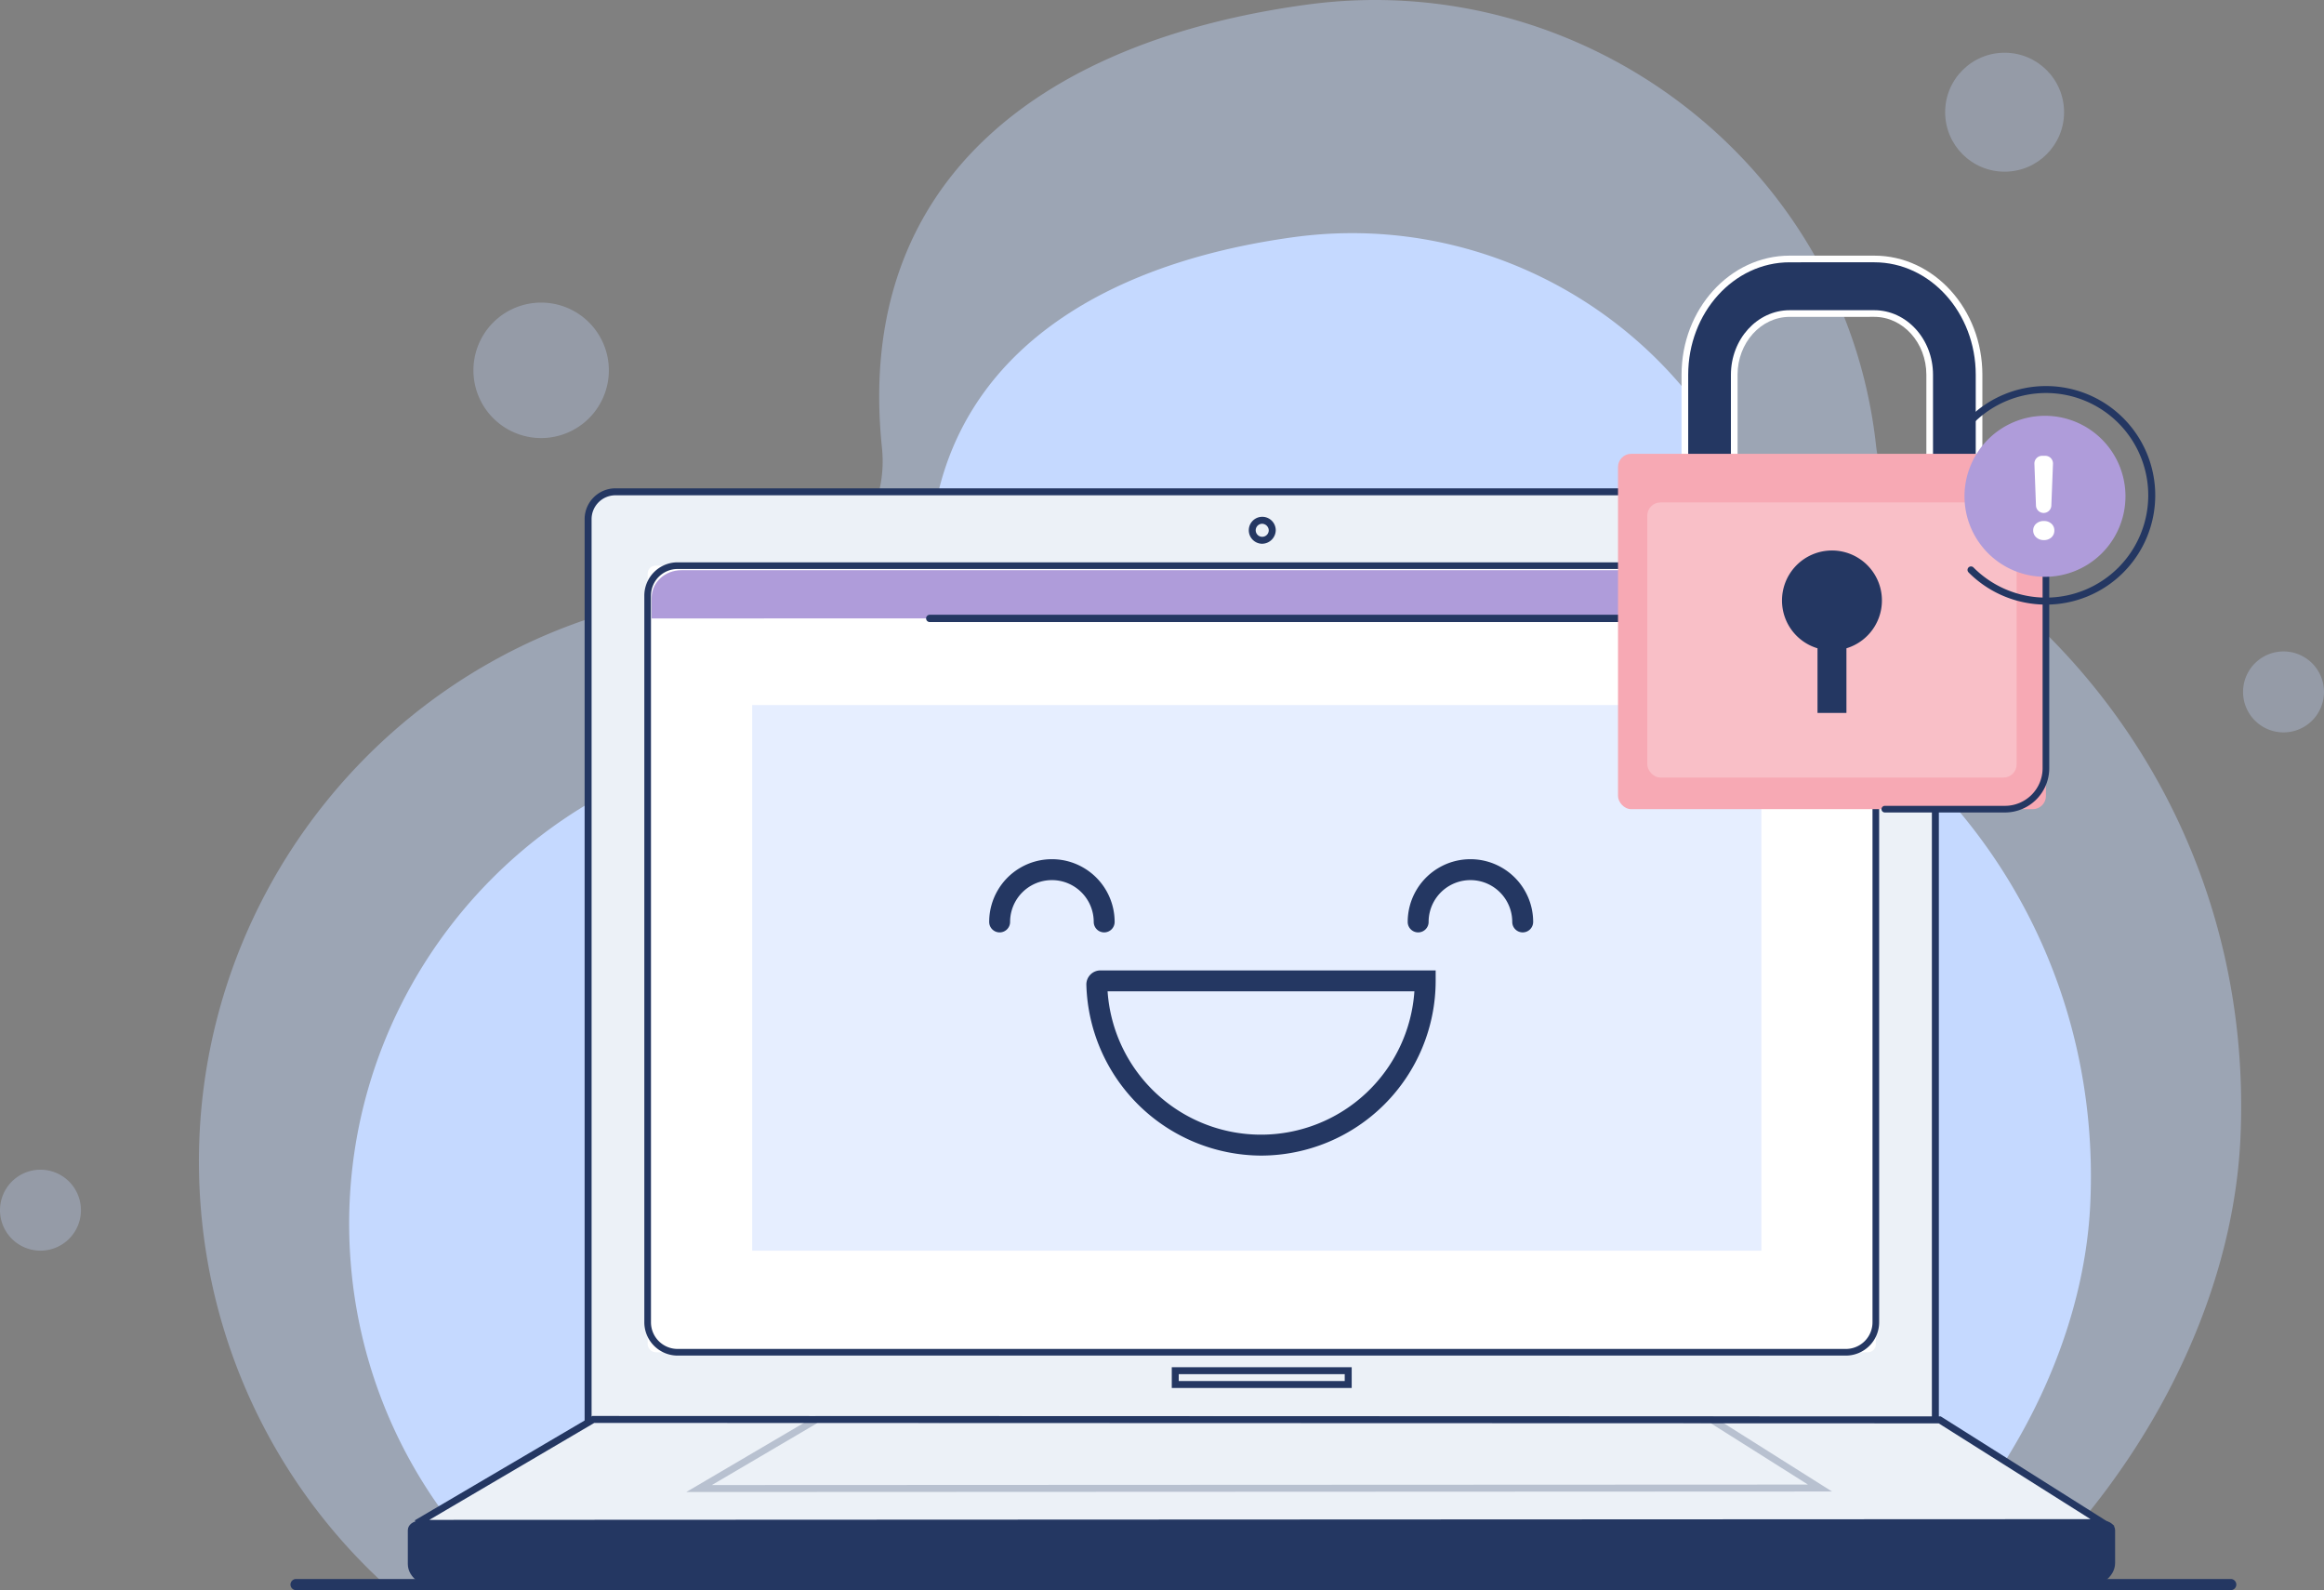 <svg xmlns="http://www.w3.org/2000/svg" width="661.821" height="452.728" viewBox="0 0 661.821 452.728"><rect x="0" y="0" width="661.821" height="452.728" fill="#808080" stroke="none"/><defs><style>.a{opacity:0.41;}.b,.c,.h{fill:#c5d9ff;}.c{opacity:0.31;}.d{fill:#ecf1f7;}.e{fill:#243762;}.f,.k{fill:#fff;}.g{fill:#af9cda;}.h{opacity:0.43;}.i{opacity:0.26;}.j{fill:#f7a9b4;}.k{opacity:0.25;}</style></defs><g transform="translate(432.907 5743.025)"><g transform="translate(-432.907 -5743.025)"><g transform="translate(0 0)"><g class="a" transform="translate(56.643)"><path class="b" d="M751.45,415.821c3.214-71.732-32.3-133.342-85.9-168.059a39.94,39.94,0,0,1-17.9-29.119c-.072-.643-.148-1.287-.227-1.934C637.6,137.953,563.989,82.622,485.585,93.292c-75,10.2-128.985,49.835-121.013,126.154.038.36.079.882.125,1.541a36.449,36.449,0,0,1-35.7,38.778q-6.535.153-13.157.84c-89.472,9.349-154.375,89.756-144.848,179.527a162.745,162.745,0,0,0,52.041,102.981H689.42C724.875,509.188,749.376,462.12,751.45,415.821Z" transform="translate(-170.058 -91.975)"/></g><path class="c" d="M229.278,134.021A19.283,19.283,0,1,1,210,114.736,19.281,19.281,0,0,1,229.278,134.021Z" transform="translate(-55.891 -28.583)"/><circle class="c" cx="16.934" cy="16.934" r="16.934" transform="translate(553.933 15.011)"/><path class="c" d="M346.9,152.5a11.524,11.524,0,1,1-11.526-11.522A11.524,11.524,0,0,1,346.9,152.5Z" transform="translate(314.921 44.492)"/><path class="c" d="M178.141,191.484a11.524,11.524,0,1,1-11.522-11.526A11.523,11.523,0,0,1,178.141,191.484Z" transform="translate(-155.093 153.067)"/><g transform="translate(99.434 66.384)"><path class="b" d="M677.2,385.7c2.74-61.175-27.548-113.716-73.261-143.327a34.059,34.059,0,0,1-15.262-24.834c-.06-.549-.125-1.1-.193-1.65-8.384-67.167-71.164-114.355-138.031-105.256-63.961,8.7-110,42.5-103.2,107.588.034.307.068.753.106,1.317a31.082,31.082,0,0,1-30.451,33.07q-5.575.131-11.219.719c-76.308,7.975-131.661,76.55-123.534,153.107a138.795,138.795,0,0,0,44.38,87.829H624.3C654.539,465.334,675.437,425.194,677.2,385.7Z" transform="translate(-181.363 -109.513)"/></g></g><g transform="translate(116.138 139.031)"><g transform="translate(50.349)"><path class="d" d="M583.009,393.83H199.34V136.754a7.786,7.786,0,0,1,7.786-7.786H575.219a7.787,7.787,0,0,1,7.79,7.786Z" transform="translate(-198.348 -127.976)"/><path class="e" d="M584.731,395.552H199.078V137.487a8.789,8.789,0,0,1,8.778-8.781H575.949a8.793,8.793,0,0,1,8.781,8.781Zm-383.669-1.983H582.747V137.487a6.8,6.8,0,0,0-6.8-6.8H207.856a6.8,6.8,0,0,0-6.794,6.8Z" transform="translate(-199.078 -128.706)"/></g><g transform="translate(217.556 250.218)"><rect class="d" width="49.256" height="3.94" transform="translate(0.991 0.994)"/><path class="e" d="M294.492,200.74H243.253v-5.927h51.239Zm-49.256-1.987h47.272V196.8H245.236Z" transform="translate(-243.253 -194.812)"/></g><g transform="translate(239.188 8.108)"><path class="d" d="M255.215,133.953a3,3,0,1,1-2.994-2.843A2.923,2.923,0,0,1,255.215,133.953Z" transform="translate(-248.236 -130.118)"/><path class="e" d="M252.954,138.517a3.837,3.837,0,1,1,3.99-3.834A3.92,3.92,0,0,1,252.954,138.517Zm0-5.685a1.857,1.857,0,1,0,2,1.851A1.931,1.931,0,0,0,252.954,132.831Z" transform="translate(-248.968 -130.848)"/></g><g transform="translate(0 293.909)"><path class="e" d="M660.7,224.074H195.183c-5.049,0-9.145-2.737-9.145-6.109v-9.625c0-.954,1.154-1.722,2.578-1.722h479.05c1.423,0,2.578.768,2.578,1.722V217.7C670.243,221.22,665.97,224.074,660.7,224.074Z" transform="translate(-185.046 -205.625)"/><path class="e" d="M661.427,225.8H195.913c-5.685,0-10.136-3.119-10.136-7.1v-9.625c0-1.525,1.567-2.714,3.569-2.714H668.4c2,0,3.569,1.189,3.569,2.714v9.361C671.965,222.559,667.336,225.8,661.427,225.8ZM189.345,208.338c-.984,0-1.586.473-1.586.731v9.625c0,2.774,3.732,5.117,8.153,5.117H661.427c4.637,0,8.554-2.464,8.554-5.382v-9.361c0-.257-.6-.731-1.586-.731Z" transform="translate(-185.776 -206.355)"/></g><g transform="translate(67.352 21.072)"><rect class="f" width="349.753" height="223.947" rx="2.252" transform="translate(0.947 0.947)"/><path class="e" d="M545.747,360.115H213.04a9.485,9.485,0,0,1-9.47-9.474v-206.9a9.482,9.482,0,0,1,9.47-9.47H545.747a9.479,9.479,0,0,1,9.47,9.47v206.9A9.482,9.482,0,0,1,545.747,360.115ZM213.04,136.166a7.586,7.586,0,0,0-7.578,7.578v206.9a7.587,7.587,0,0,0,7.578,7.581H545.747a7.589,7.589,0,0,0,7.578-7.581v-206.9a7.588,7.588,0,0,0-7.578-7.578Z" transform="translate(-203.57 -134.273)"/><g transform="translate(2.086 2.233)"><path class="g" d="M551.188,148.573v-5.916c0-4.3-3.785-7.793-8.456-7.793H212.577c-4.671,0-8.456,3.49-8.456,7.793V148.6Z" transform="translate(-204.121 -134.863)"/><path class="f" d="M290.967,138.227A1.97,1.97,0,1,1,289,136.255,1.97,1.97,0,0,1,290.967,138.227Z" transform="translate(26.781 -130.986)"/><circle class="f" cx="1.97" cy="1.97" r="1.97" transform="translate(321.687 5.27)"/><circle class="f" cx="1.97" cy="1.97" r="1.97" transform="translate(329.568 5.27)"/></g></g><rect class="h" width="287.382" height="155.342" transform="translate(98.063 61.702)"/><g transform="translate(1.976 264.105)"><path class="d" d="M236.772,198.743l-50.341,29.585h0l480.14-.211L620.2,198.868Z" transform="translate(-185.927 -197.751)"/><path class="e" d="M187.07,230.049H186.8l0-1-.5-.848,50.573-29.721h.273l383.715.125,49.517,31.231Zm50.342-29.584-46.962,27.6,473.062-.208-43.226-27.268Z" transform="translate(-186.298 -198.481)"/></g><g class="i" transform="translate(79.298 264.105)"><path class="d" d="M241.157,198.743,207.69,218.412h0l319.205-.14-30.828-19.446Z" transform="translate(-204.041 -197.751)"/><path class="e" d="M206.726,220.136l36.848-21.655,255.464.083,33.971,21.427Zm37.385-19.671-30.088,17.684,312.127-.136-27.684-17.465Z" transform="translate(-206.726 -198.481)"/></g><g transform="translate(165.56 105.589)"><path class="e" d="M262.265,177.439a2.976,2.976,0,0,1-2.979-2.975,11.908,11.908,0,1,0-23.816,0,2.977,2.977,0,0,1-5.954,0,17.862,17.862,0,1,1,35.724,0A2.975,2.975,0,0,1,262.265,177.439Z" transform="translate(-229.516 -156.602)"/><path class="e" d="M293.749,177.439a2.976,2.976,0,0,1-2.975-2.975,11.908,11.908,0,1,0-23.816,0,2.977,2.977,0,0,1-5.954,0,17.862,17.862,0,1,1,35.724,0A2.979,2.979,0,0,1,293.749,177.439Z" transform="translate(-141.819 -156.602)"/><path class="e" d="M286.556,217.687a50.016,50.016,0,0,1-49.729-48.639,4.007,4.007,0,0,1,4-4.08H336.3v2.979A49.8,49.8,0,0,1,286.556,217.687Zm-43.684-46.765a43.787,43.787,0,0,0,87.371,0Z" transform="translate(-209.155 -133.302)"/></g><path class="e" d="M493.777,140.294H225.807a1.039,1.039,0,0,1,0-2.078h267.97a1.039,1.039,0,1,1,0,2.078Z" transform="translate(-77.174 -102.22)"/></g><g transform="translate(460.772 72.784)"><g transform="translate(18.096)"><path class="e" d="M281.857,178.526V144.415c0-18.176,13.384-32.961,29.834-32.961H335.8c16.446,0,29.83,14.785,29.83,32.961v34.111c0,18.172-13.384,32.957-29.83,32.957H311.691C295.241,211.483,281.857,196.7,281.857,178.526Zm29.834-51.542c-8.7,0-15.776,7.82-15.776,17.43v34.111c0,9.607,7.078,17.427,15.776,17.427H335.8c8.694,0,15.772-7.82,15.772-17.427V144.415c0-9.61-7.078-17.43-15.772-17.43Z" transform="translate(-280.911 -110.508)"/><path class="f" d="M336.495,213.125H312.384c-16.969,0-30.777-15.208-30.777-33.9V145.111c0-18.7,13.808-33.907,30.777-33.907h24.111c16.976,0,30.78,15.209,30.78,33.907v34.111C367.275,197.917,353.471,213.125,336.495,213.125ZM312.384,113.1c-15.928,0-28.884,14.361-28.884,32.014v34.111c0,17.65,12.956,32.011,28.884,32.011h24.111c15.928,0,28.888-14.361,28.888-32.011V145.111c0-17.654-12.96-32.014-28.888-32.014Zm24.111,84.5H312.384c-9.217,0-16.719-8.244-16.719-18.373V145.111c0-10.133,7.5-18.373,16.719-18.373h24.111c9.221,0,16.719,8.24,16.719,18.373v34.111C353.214,189.351,345.715,197.6,336.495,197.6Zm-24.111-68.965c-8.176,0-14.826,7.392-14.826,16.48v34.111c0,9.088,6.65,16.48,14.826,16.48h24.111c8.18,0,14.826-7.392,14.826-16.48V145.111c0-9.088-6.647-16.48-14.826-16.48Z" transform="translate(-281.607 -111.204)"/></g><rect class="j" width="121.861" height="101.168" rx="3.75" transform="translate(0 56.422)"/><path class="e" d="M331.825,212.982H297.6a.946.946,0,1,1,0-1.893h34.229a10.713,10.713,0,0,0,10.7-10.7V132.529a.946.946,0,0,1,1.893,0v67.859A12.608,12.608,0,0,1,331.825,212.982Z" transform="translate(-221.615 -54.446)"/><rect class="k" width="105.192" height="78.334" rx="3.75" transform="translate(8.335 70.261)"/><path class="e" d="M289.165,147.624a14.226,14.226,0,1,1,18.346,13.551v18.4h-8.24v-18.4A14.181,14.181,0,0,1,289.165,147.624Z" transform="translate(-242.461 -49.386)"/></g><path class="e" d="M729.483,213.92H178.535a1.588,1.588,0,0,1,0-3.176H729.483a1.588,1.588,0,0,1,0,3.176Z" transform="translate(-94.222 238.809)"/><g transform="translate(559.445 109.92)"><path class="g" d="M348.733,146.17a22.919,22.919,0,1,1-22.919-22.919A22.919,22.919,0,0,1,348.733,146.17Z" transform="translate(-302.895 -114.788)"/><path class="e" d="M303.427,174.108a.993.993,0,1,1,1.4-1.4,29.124,29.124,0,1,0,0-41.186.993.993,0,0,1-1.4-1.4,31.11,31.11,0,1,1,0,43.994Z" transform="translate(-302.22 -121.015)"/><g transform="translate(19.561 19.856)"><path class="f" d="M311.095,150.255a3.08,3.08,0,0,1-2.177-.8,2.549,2.549,0,0,1-.855-1.938,2.454,2.454,0,0,1,.867-1.942,3.166,3.166,0,0,1,2.165-.757,3.06,3.06,0,0,1,2.154.765,2.5,2.5,0,0,1,.84,1.934,2.565,2.565,0,0,1-.829,1.961A3.066,3.066,0,0,1,311.095,150.255ZM313.7,128.54l-.469,11.885a2.187,2.187,0,0,1-2.188,2.1h0a2.188,2.188,0,0,1-2.188-2.108l-.447-11.885a2.192,2.192,0,0,1,2.188-2.275h.916A2.189,2.189,0,0,1,313.7,128.54Z" transform="translate(-308.063 -126.261)"/></g></g></g></g></svg>